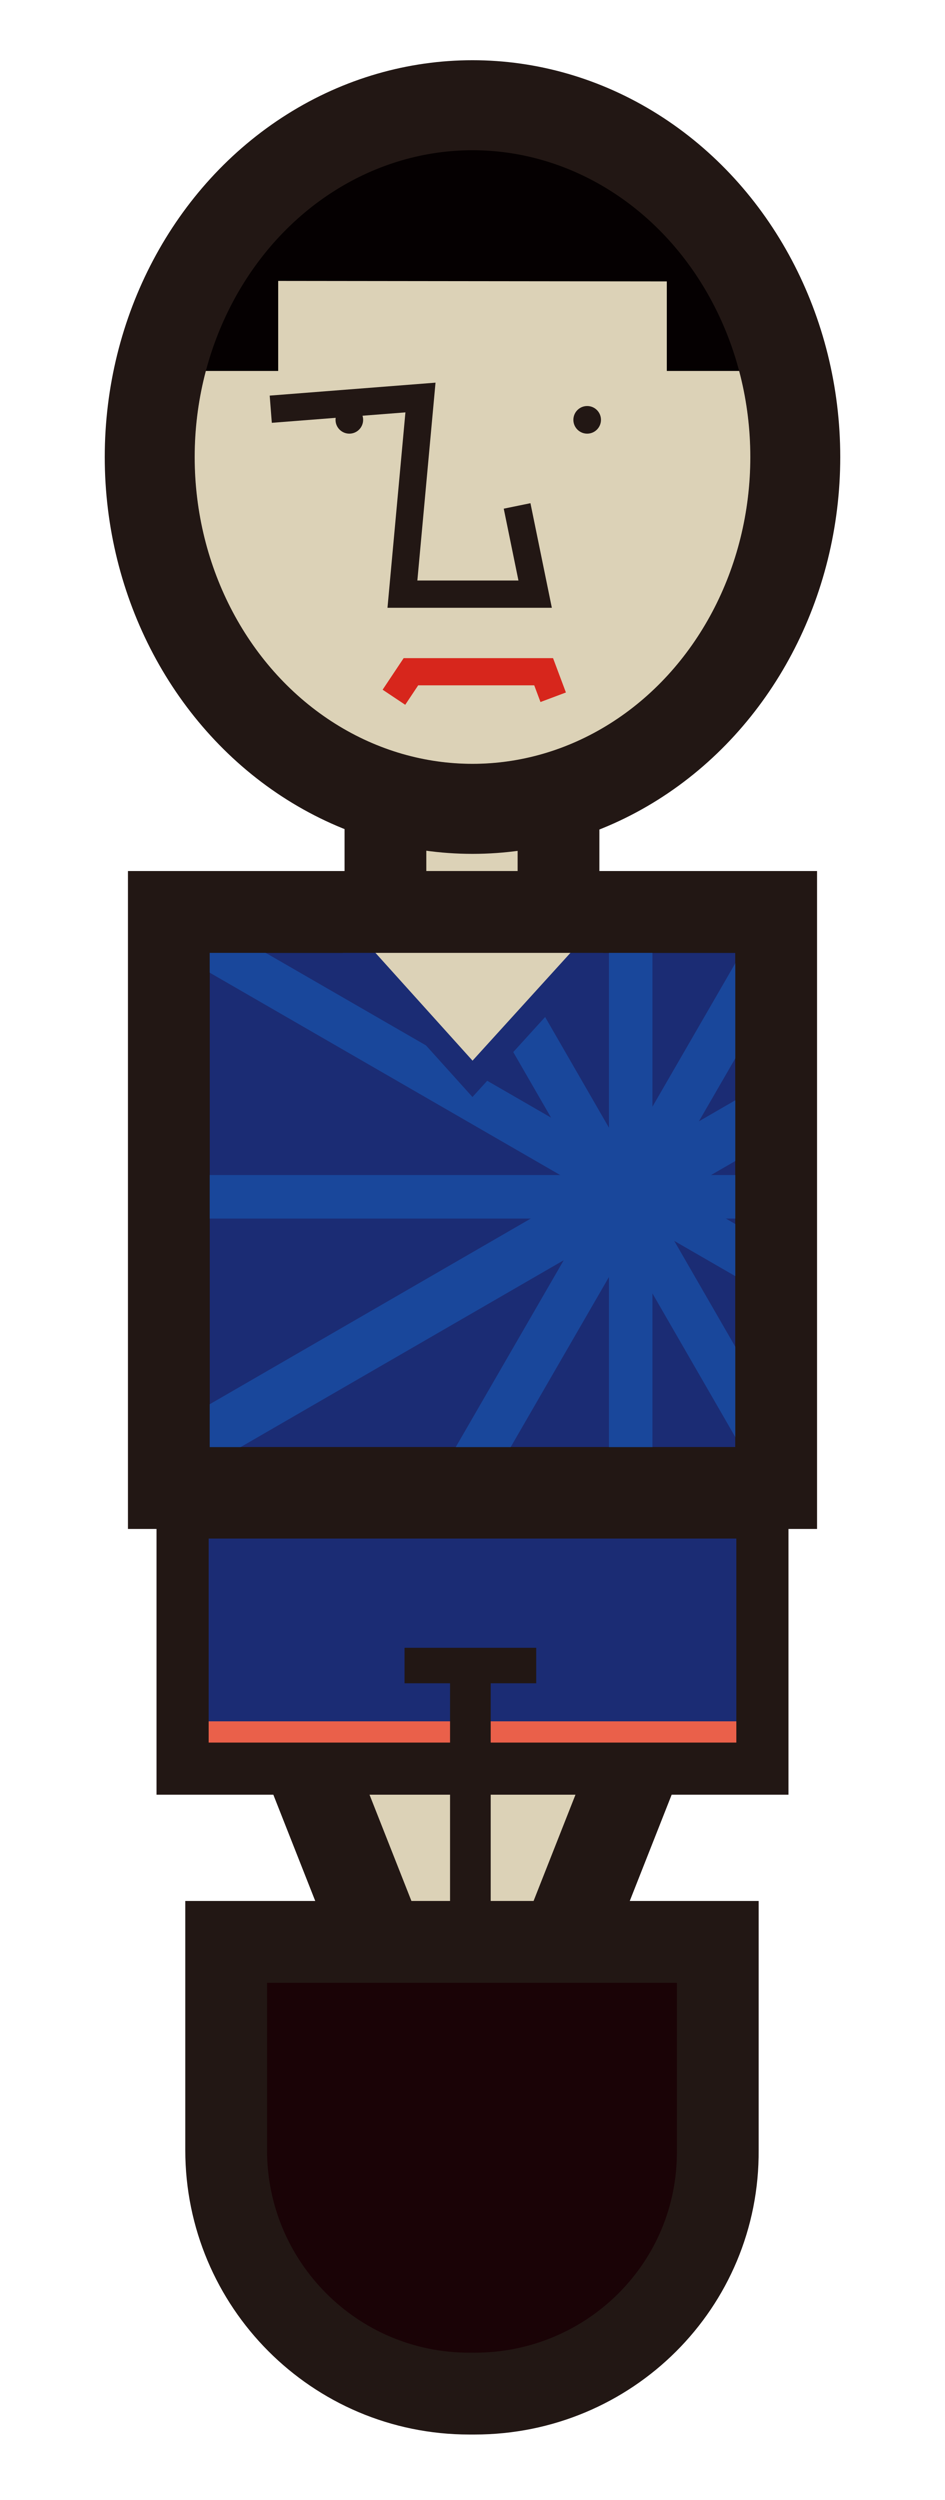 <?xml version="1.0" encoding="utf-8"?>
<!-- Generator: Adobe Illustrator 17.1.0, SVG Export Plug-In . SVG Version: 6.00 Build 0)  -->
<!DOCTYPE svg PUBLIC "-//W3C//DTD SVG 1.1//EN" "http://www.w3.org/Graphics/SVG/1.1/DTD/svg11.dtd">
<svg version="1.1" id="圖層_1" xmlns="http://www.w3.org/2000/svg" xmlns:xlink="http://www.w3.org/1999/xlink" x="0px" y="0px"
	 viewBox="0 0 89 235.2" enable-background="new 0 0 89 235.2" xml:space="preserve">
<g id="日本">
	
		<rect id="脖子_8_" x="36.3" y="74.8" fill="#DCD2B7" stroke="#221714" stroke-width="7.7" stroke-miterlimit="10" width="16.3" height="16.3"/>
	<g id="下身_8_">
		<polygon fill="#DCD2B7" stroke="#221714" stroke-width="8.427" stroke-miterlimit="10" points="44.5,204.9 19.2,140.8 69.8,140.8 
					"/>
		
			<rect x="17.2" y="142.3" fill="#1B2C74" stroke="#221714" stroke-width="4.903" stroke-miterlimit="10" width="54.6" height="24.1"/>
		<line fill="none" stroke="#EA604A" stroke-width="4.903" stroke-miterlimit="10" x1="17.2" y1="164.4" x2="71.8" y2="164.4"/>
		
			<rect x="17.2" y="142.3" fill="none" stroke="#221714" stroke-width="4.903" stroke-miterlimit="10" width="54.6" height="24.1"/>
		<line fill="none" stroke="#221714" stroke-width="3.337" stroke-miterlimit="10" x1="38.1" y1="156.7" x2="50.5" y2="156.7"/>
		<line fill="none" stroke="#221714" stroke-width="3.829" stroke-miterlimit="10" x1="44.3" y1="156.7" x2="44.3" y2="184.6"/>
		<path id="腳_8_" fill="#1A0306" stroke="#221714" stroke-width="7.7" stroke-miterlimit="10" d="M44.7,225.2h-0.5
			c-12.7,0-22.9-10.3-22.9-22.9v-19.6h46.3v19.6C67.7,215,57.4,225.2,44.7,225.2z"/>
	</g>
	<g id="身體_8_">
		<g>
			<defs>
				<rect id="SVGID_1_" x="15.9" y="85.8" width="57.2" height="54.2"/>
			</defs>
			<clipPath id="SVGID_2_">
				<use xlink:href="#SVGID_1_"  overflow="visible"/>
			</clipPath>
			
				<rect x="15.9" y="85.8" clip-path="url(#SVGID_2_)" fill="#1B2C74" stroke="#221714" stroke-width="7.7" stroke-miterlimit="10" width="57.2" height="54.2"/>
			<g clip-path="url(#SVGID_2_)">
				<line fill="none" stroke="#19479B" stroke-width="4.096" stroke-miterlimit="10" x1="59.4" y1="88.5" x2="59.4" y2="143.9"/>
				<line fill="none" stroke="#19479B" stroke-width="4.478" stroke-miterlimit="10" x1="73.3" y1="88.1" x2="40.1" y2="145.5"/>
				<line fill="none" stroke="#19479B" stroke-width="4.948" stroke-miterlimit="10" x1="83.4" y1="98.2" x2="13.3" y2="138.7"/>
				<line fill="none" stroke="#19479B" stroke-width="4.096" stroke-miterlimit="10" x1="10" y1="112.6" x2="98.1" y2="112.6"/>
				<line fill="none" stroke="#19479B" stroke-width="4.249" stroke-miterlimit="10" x1="16.7" y1="87.3" x2="98.7" y2="134.6"/>
				<line fill="none" stroke="#19479B" stroke-width="4.249" stroke-miterlimit="10" x1="34" y1="69.9" x2="81.4" y2="152"/>
			</g>
			<polygon clip-path="url(#SVGID_2_)" fill="#DCD2B7" stroke="#1B2C74" stroke-width="2.295" stroke-miterlimit="10" points="
				32.6,88.3 44.5,101.5 56.5,88.3 			"/>
			
				<line clip-path="url(#SVGID_2_)" fill="none" stroke="#19479B" stroke-width="4.096" stroke-miterlimit="10" x1="83.8" y1="128.8" x2="133.2" y2="79.3"/>
		</g>
		<rect x="15.9" y="85.8" fill="none" stroke="#221714" stroke-width="7.7" stroke-miterlimit="10" width="57.2" height="54.2"/>
	</g>
	<g id="臉_8_">
		<g>
			<defs>
				<ellipse id="SVGID_3_" cx="44.5" cy="43" rx="30.4" ry="33.1"/>
			</defs>
			<clipPath id="SVGID_4_">
				<use xlink:href="#SVGID_3_"  overflow="visible"/>
			</clipPath>
			
				<ellipse clip-path="url(#SVGID_4_)" fill="#DCD2B7" stroke="#221714" stroke-width="8.427" stroke-miterlimit="10" cx="44.5" cy="43" rx="30.4" ry="33.1"/>
			<polygon clip-path="url(#SVGID_4_)" fill="#050001" points="2.4,26.4 82.7,26.5 49.8,-8.5 			"/>
			<g clip-path="url(#SVGID_4_)">
				<rect x="10" y="22.1" fill="#050001" width="16.2" height="12.8"/>
				<rect x="62.8" y="22.1" fill="#050001" width="16.2" height="12.8"/>
			</g>
		</g>
		<ellipse fill="none" stroke="#221714" stroke-width="8.47" stroke-miterlimit="10" cx="44.5" cy="43" rx="30.4" ry="33.1"/>
		<circle fill="#221714" cx="32.9" cy="39.5" r="1.3"/>
		<polyline fill="none" stroke="#221714" stroke-width="2.567" stroke-miterlimit="10" points="25.5,38.5 39.6,37.4 37.9,55.9 
			50.4,55.9 48.7,47.6 		"/>
		<circle fill="#221714" cx="55.3" cy="39.5" r="1.3"/>
		<polyline fill="none" stroke="#D7261C" stroke-width="2.558" stroke-miterlimit="10" points="37.1,65.6 38.7,63.2 51.2,63.2 
			52.1,65.6 		"/>
	</g>
</g>
</svg>
